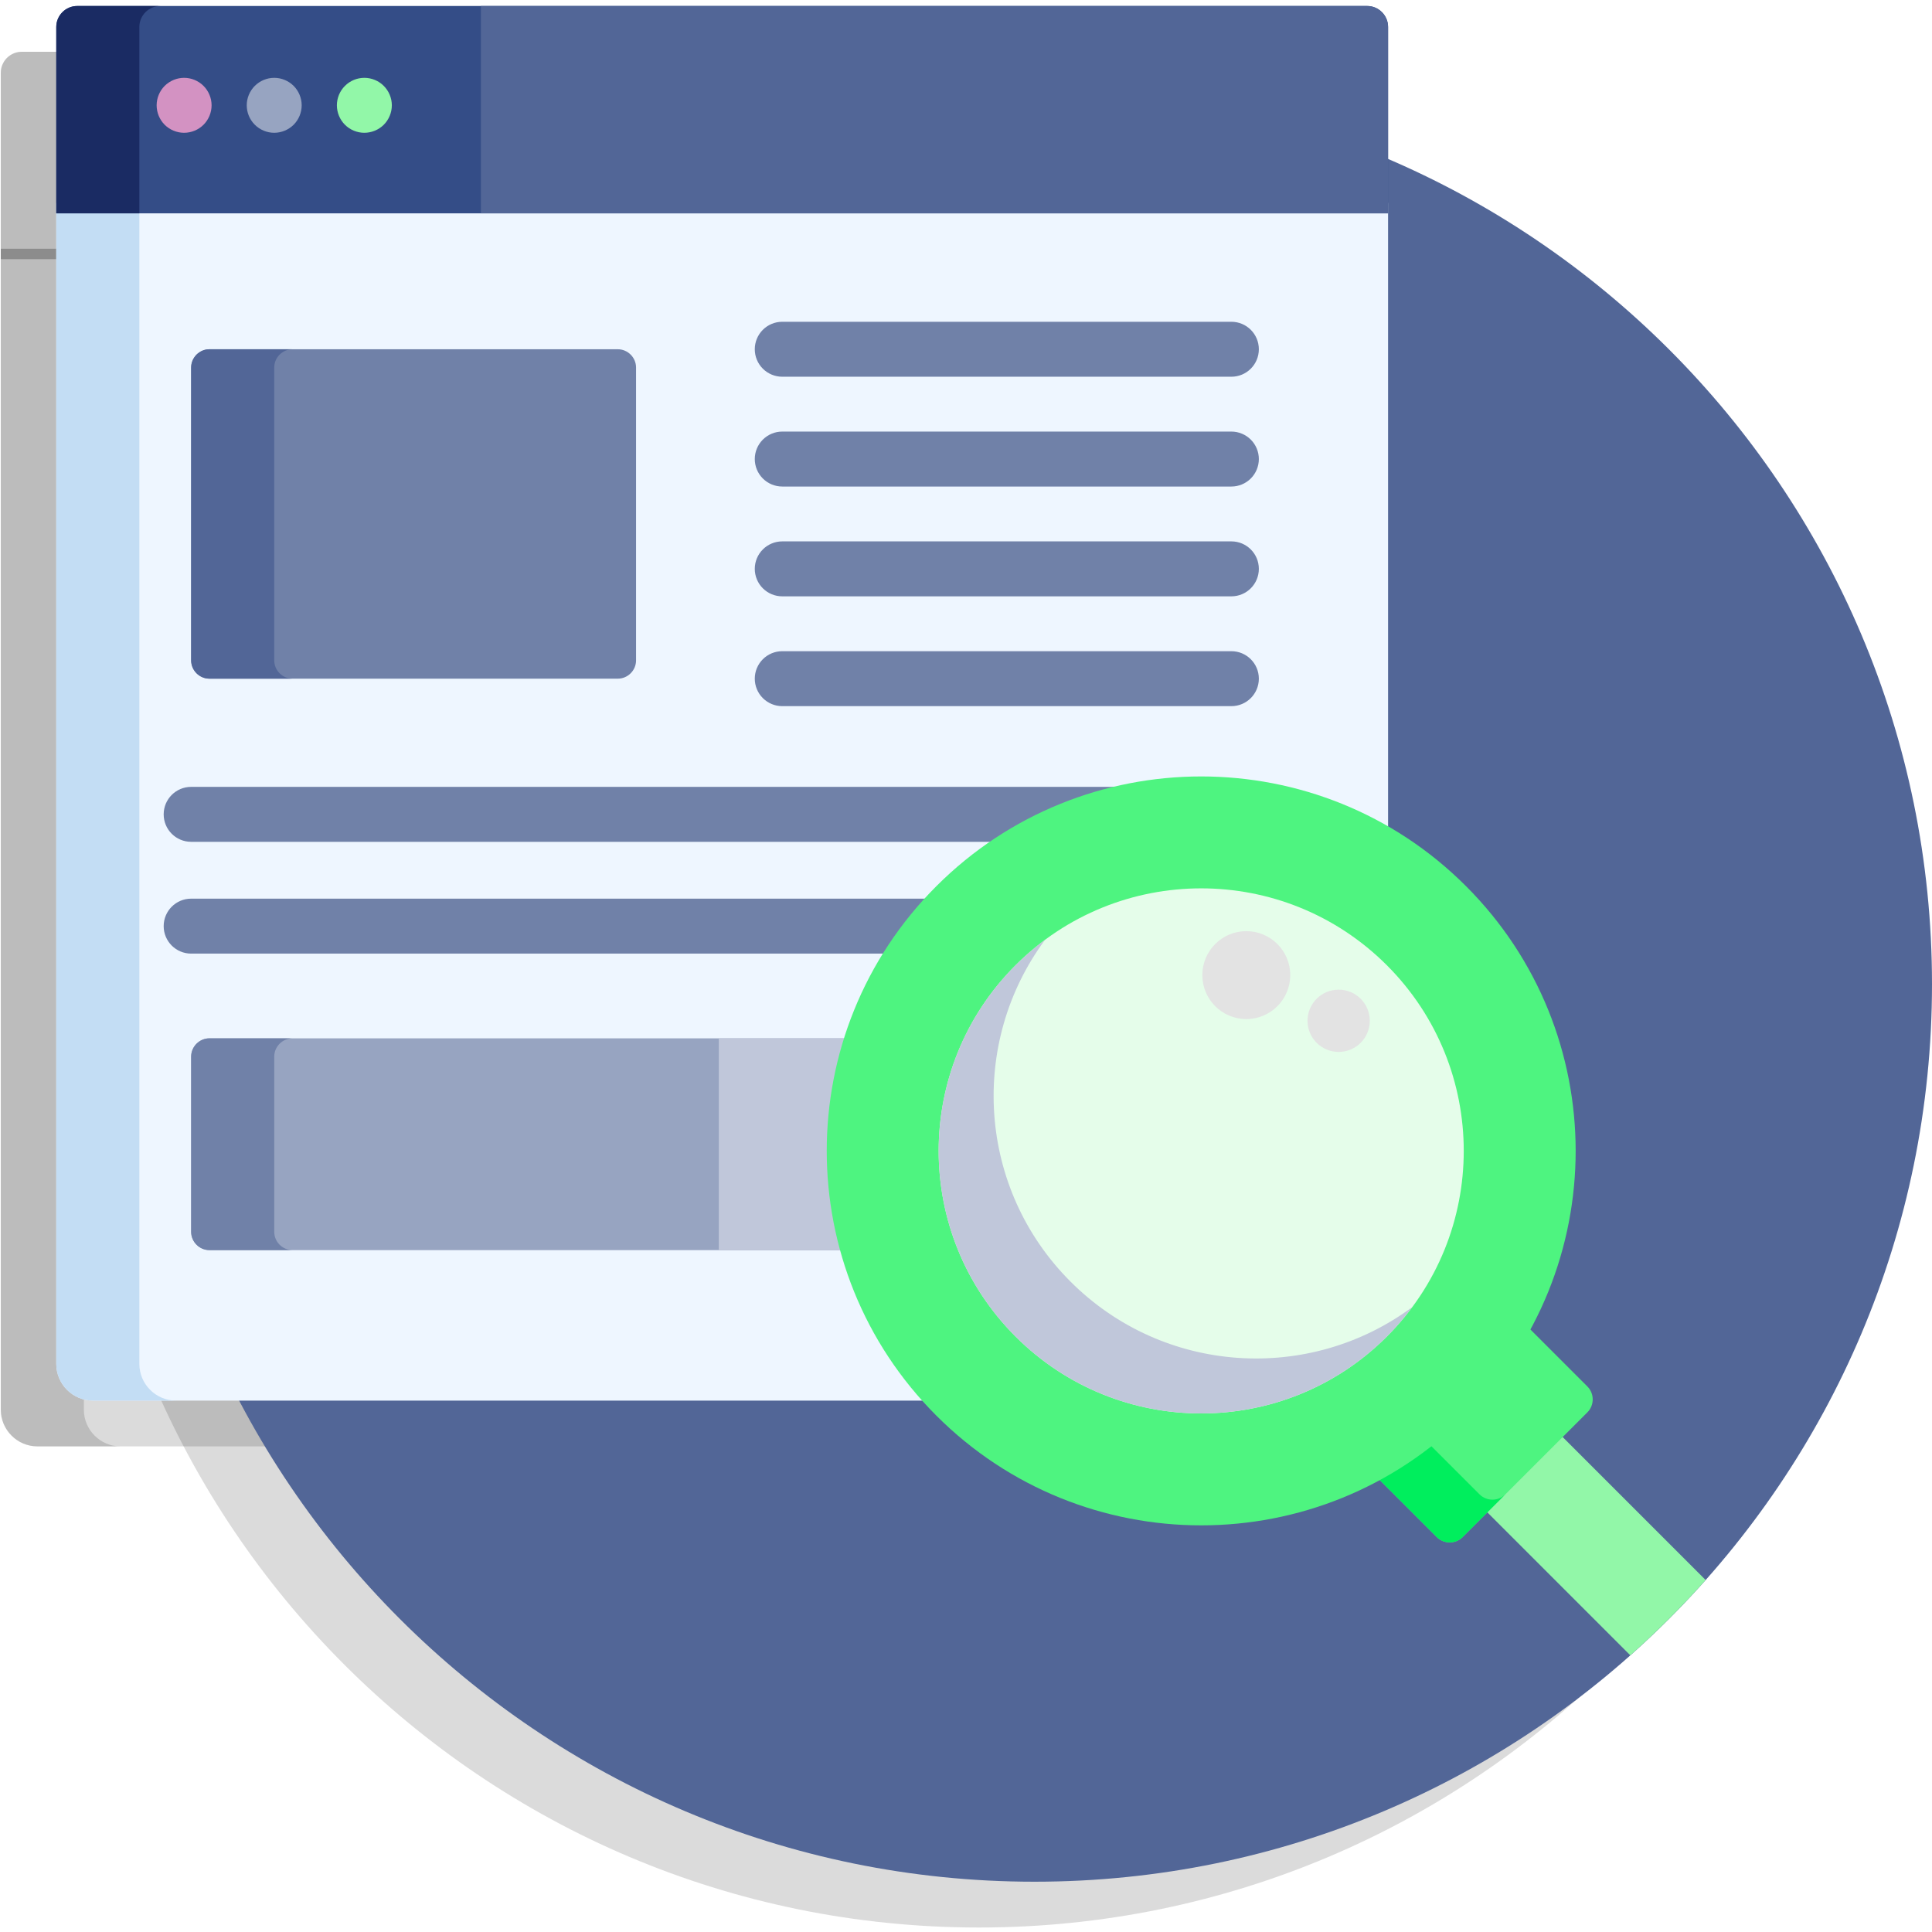 <svg width="309" height="309" viewBox="0 0 309 309" fill="none" xmlns="http://www.w3.org/2000/svg">
<g clip-path="url(#clip0_538_386)">
<path d="M156.571 308.282C235.854 308.282 300.126 244.011 300.126 164.728C300.126 85.445 235.854 21.173 156.571 21.173C77.288 21.173 13.017 85.445 13.017 164.728C13.017 244.011 77.288 308.282 156.571 308.282Z" fill="#131313" fill-opacity="0.15"/>
<path d="M141.723 149.878C152.815 138.787 167.561 132.679 183.244 132.679C193.929 132.679 204.177 135.516 213.132 140.83V39.784H0.126V225.474C0.126 228.696 2.763 231.333 5.985 231.333H140.203C118.845 208.337 119.35 172.252 141.723 149.878Z" fill="#131313" fill-opacity="0.15"/>
<path d="M13.415 225.474V39.784H0.126V225.474C0.126 228.696 2.763 231.333 5.985 231.333H19.274C16.052 231.333 13.415 228.696 13.415 225.474Z" fill="#131313" fill-opacity="0.15"/>
<path d="M209.783 8.282H3.475C1.633 8.282 0.126 9.79 0.126 11.632V41.445H213.132V11.632C213.132 9.79 211.625 8.282 209.783 8.282Z" fill="#131313" fill-opacity="0.15"/>
<path d="M16.764 8.282H3.475C1.633 8.282 0.126 9.79 0.126 11.632V41.445H13.415V11.632C13.415 9.79 14.922 8.282 16.764 8.282Z" fill="#131313" fill-opacity="0.15"/>
<path d="M92.856 112.94C92.856 114.551 91.538 115.869 89.927 115.869H24.628C23.017 115.869 21.698 114.551 21.698 112.94V66.112C21.698 64.501 23.017 63.182 24.628 63.182H89.926C91.537 63.182 92.856 64.501 92.856 66.112L92.856 112.94Z" fill="#131313" fill-opacity="0.15"/>
<path d="M34.987 112.94V66.112C34.987 64.501 36.306 63.182 37.917 63.182H24.628C23.017 63.182 21.698 64.501 21.698 66.112V112.94C21.698 114.551 23.017 115.869 24.628 115.869H37.917C36.306 115.869 34.987 114.551 34.987 112.94Z" fill="#131313" fill-opacity="0.15"/>
<path d="M127.362 173.393H24.628C23.017 173.393 21.698 174.711 21.698 176.322V204.335C21.698 205.947 23.017 207.265 24.628 207.265H126.725C123.634 196.186 123.845 184.371 127.362 173.393Z" fill="#131313" fill-opacity="0.15"/>
<path d="M34.987 204.335V176.322C34.987 174.711 36.306 173.393 37.917 173.393H24.628C23.017 173.393 21.698 174.711 21.698 176.322V204.335C21.698 205.947 23.017 207.265 24.628 207.265H37.917C36.306 207.265 34.987 205.947 34.987 204.335Z" fill="#131313" fill-opacity="0.15"/>
<path d="M127.362 173.393H106.093V207.265H126.725C123.634 196.186 123.844 184.371 127.362 173.393Z" fill="#131313" fill-opacity="0.15"/>
<path d="M188.068 67.577H116.239C115.073 67.577 113.955 67.114 113.131 66.29C112.307 65.466 111.844 64.348 111.844 63.182C111.844 62.017 112.307 60.899 113.131 60.075C113.955 59.251 115.073 58.788 116.239 58.788H188.068C190.496 58.788 192.463 60.755 192.463 63.182C192.463 65.609 190.496 67.577 188.068 67.577ZM188.068 85.139H116.239C115.073 85.139 113.955 84.676 113.131 83.852C112.307 83.028 111.844 81.91 111.844 80.745C111.844 79.579 112.307 78.462 113.131 77.637C113.955 76.813 115.073 76.35 116.239 76.35H188.068C189.234 76.35 190.351 76.813 191.176 77.637C192 78.462 192.463 79.579 192.463 80.745C192.463 81.91 192 83.028 191.176 83.852C190.351 84.676 189.234 85.139 188.068 85.139ZM188.068 102.702H116.239C115.073 102.702 113.955 102.239 113.131 101.415C112.307 100.59 111.844 99.473 111.844 98.307C111.844 97.142 112.307 96.024 113.131 95.2C113.955 94.376 115.073 93.913 116.239 93.913H188.068C190.496 93.913 192.463 95.88 192.463 98.307C192.463 100.734 190.496 102.702 188.068 102.702ZM188.068 120.264H116.239C115.073 120.264 113.955 119.801 113.131 118.977C112.307 118.153 111.844 117.035 111.844 115.869C111.844 114.704 112.307 113.586 113.131 112.762C113.955 111.938 115.073 111.475 116.239 111.475H188.068C190.496 111.475 192.463 113.442 192.463 115.869C192.463 118.296 190.496 120.264 188.068 120.264ZM175.591 133.174H21.698C19.271 133.174 17.304 135.141 17.304 137.568C17.304 139.995 19.271 141.963 21.698 141.963H151.527C158.794 137.279 167.015 134.276 175.591 133.174ZM140.582 151.053H21.698C19.271 151.053 17.304 153.021 17.304 155.448C17.304 157.875 19.271 159.842 21.698 159.842H133.722C135.724 156.701 138.021 153.758 140.582 151.053Z" fill="#131313" fill-opacity="0.15"/>
<path d="M20.572 28.562C19.413 28.562 18.281 28.093 17.461 27.278C16.642 26.45 16.181 25.332 16.178 24.167C16.178 23.012 16.646 21.882 17.461 21.062C18.288 20.239 19.406 19.775 20.572 19.773C21.727 19.773 22.863 20.241 23.678 21.062C24.498 21.882 24.967 23.013 24.967 24.167C24.967 25.327 24.498 26.458 23.678 27.278C22.852 28.097 21.736 28.558 20.572 28.562Z" fill="#131313" fill-opacity="0.15"/>
<path d="M34.983 28.562C33.819 28.56 32.702 28.096 31.878 27.272C31.055 26.449 30.591 25.332 30.589 24.167C30.589 23.012 31.058 21.882 31.877 21.062C32.698 20.241 33.828 19.773 34.983 19.773C36.15 19.775 37.268 20.239 38.095 21.062C38.909 21.882 39.378 23.013 39.378 24.167C39.378 25.322 38.909 26.458 38.095 27.272C37.268 28.095 36.15 28.559 34.983 28.562Z" fill="#131313" fill-opacity="0.15"/>
<path d="M49.4 28.562C48.24 28.562 47.109 28.093 46.295 27.278C45.472 26.451 45.009 25.334 45.006 24.167C45.007 23.002 45.471 21.885 46.295 21.061C47.118 20.238 48.235 19.774 49.4 19.773C50.555 19.773 51.691 20.241 52.506 21.062C53.326 21.882 53.795 23.013 53.795 24.167C53.795 25.327 53.326 26.458 52.506 27.278C51.679 28.096 50.564 28.557 49.4 28.562Z" fill="#131313" fill-opacity="0.15"/>
<path d="M240.225 236.333L228.181 248.378L251.874 272.072C256.122 268.297 260.144 264.275 263.919 260.027L240.225 236.333Z" fill="#131313" fill-opacity="0.15"/>
<path d="M245.006 229.07L235.024 219.089C232.305 224.18 228.847 228.84 224.763 232.918C220.623 237.058 215.973 240.503 210.955 243.196L220.918 253.158C222.057 254.298 223.921 254.298 225.061 253.158L245.006 233.213C246.145 232.074 246.145 230.21 245.006 229.07Z" fill="#131313" fill-opacity="0.15"/>
<path d="M227.753 246.322L219.233 237.802C216.631 239.83 213.861 241.634 210.954 243.195L220.917 253.157C222.056 254.297 223.92 254.297 225.06 253.157L231.896 246.321C231.346 246.869 230.601 247.176 229.825 247.177C229.048 247.177 228.303 246.869 227.753 246.322Z" fill="#131313" fill-opacity="0.15"/>
<path d="M225.592 149.049C248.98 172.437 248.98 210.358 225.592 233.747C202.204 257.133 164.284 257.134 140.894 233.746C117.506 210.358 117.507 172.437 140.894 149.049C164.284 125.66 202.204 125.66 225.592 149.049Z" fill="#131313" fill-opacity="0.15"/>
<path d="M212.937 221.09C196.539 237.488 169.951 237.488 153.551 221.089C137.153 204.692 137.152 178.103 153.551 161.704C169.949 145.306 196.538 145.307 212.936 161.704C229.335 178.104 229.335 204.691 212.937 221.09Z" fill="#131313" fill-opacity="0.15"/>
<path d="M212.937 221.09C214.407 219.619 215.767 218.041 217.005 216.369C200.566 228.56 177.246 227.206 162.34 212.3C147.435 197.396 146.081 174.075 158.271 157.636C156.6 158.875 155.022 160.234 153.551 161.704C137.152 178.103 137.153 204.691 153.551 221.089C169.951 237.488 196.539 237.488 212.937 221.09Z" fill="#131313" fill-opacity="0.15"/>
<path d="M209.783 8.282H68.043V41.445H213.132V11.632C213.132 9.79 211.625 8.282 209.783 8.282Z" fill="#131313" fill-opacity="0.15"/>
<path d="M190.456 170.312C194.339 170.312 197.487 167.164 197.487 163.281C197.487 159.397 194.339 156.249 190.456 156.249C186.573 156.249 183.425 159.397 183.425 163.281C183.425 167.164 186.573 170.312 190.456 170.312Z" fill="#131313" fill-opacity="0.15"/>
<path d="M205.228 175.568C207.978 175.568 210.208 173.338 210.208 170.587C210.208 167.837 207.978 165.607 205.228 165.607C202.477 165.607 200.247 167.837 200.247 170.587C200.247 173.338 202.477 175.568 205.228 175.568Z" fill="#131313" fill-opacity="0.15"/>
</g>
<g clip-path="url(#clip1_538_386)">
<path d="M165.445 300.958C244.728 300.958 309 236.687 309 157.404C309 78.121 244.728 13.849 165.445 13.849C86.162 13.849 21.891 78.121 21.891 157.404C21.891 236.687 86.162 300.958 165.445 300.958Z" fill="#526697"/>
<path d="M150.597 142.554C161.689 131.463 176.435 125.355 192.118 125.355C202.804 125.355 213.051 128.192 222.006 133.506V32.46H9V218.149C9 221.372 11.637 224.009 14.859 224.009H149.077C127.719 201.013 128.224 164.928 150.597 142.554Z" fill="#EEF6FF"/>
<path d="M22.289 218.149V32.46H9V218.149C9 221.372 11.637 224.009 14.859 224.009H28.148C24.926 224.009 22.289 221.372 22.289 218.149Z" fill="#C3DDF4"/>
<path d="M218.657 0.958H12.349C10.507 0.958 9 2.465 9 4.307V34.121H222.006V4.307C222.006 2.465 220.499 0.958 218.657 0.958Z" fill="#344D87"/>
<path d="M25.638 0.958H12.349C10.507 0.958 9 2.465 9 4.307V34.121H22.289V4.307C22.289 2.465 23.796 0.958 25.638 0.958Z" fill="#1A2B63"/>
<path d="M101.73 105.616C101.73 107.227 100.412 108.545 98.801 108.545H33.502C31.891 108.545 30.572 107.227 30.572 105.616V58.788C30.572 57.177 31.891 55.858 33.502 55.858H98.8C100.411 55.858 101.73 57.177 101.73 58.788L101.73 105.616Z" fill="#7081A8"/>
<path d="M43.861 105.616V58.788C43.861 57.177 45.18 55.858 46.791 55.858H33.502C31.891 55.858 30.572 57.177 30.572 58.788V105.616C30.572 107.227 31.891 108.545 33.502 108.545H46.791C45.18 108.545 43.861 107.227 43.861 105.616Z" fill="#526697"/>
<path d="M136.236 166.068H33.502C31.891 166.068 30.572 167.387 30.572 168.998V197.011C30.572 198.622 31.891 199.941 33.502 199.941H135.599C132.508 188.861 132.719 177.046 136.236 166.068Z" fill="#97A4C1"/>
<path d="M43.861 197.011V168.998C43.861 167.387 45.18 166.068 46.791 166.068H33.502C31.891 166.068 30.572 167.387 30.572 168.998V197.011C30.572 198.622 31.891 199.941 33.502 199.941H46.791C45.18 199.941 43.861 198.622 43.861 197.011Z" fill="#7081A8"/>
<path d="M136.236 166.068H114.967V199.941H135.599C132.508 188.861 132.718 177.046 136.236 166.068Z" fill="#C0C7DA"/>
<path d="M196.942 60.253H125.113C123.947 60.253 122.829 59.79 122.005 58.966C121.181 58.142 120.718 57.024 120.718 55.858C120.718 54.693 121.181 53.575 122.005 52.751C122.829 51.927 123.947 51.464 125.113 51.464H196.942C199.37 51.464 201.337 53.431 201.337 55.858C201.337 58.285 199.37 60.253 196.942 60.253ZM196.942 77.815H125.113C123.947 77.815 122.829 77.352 122.005 76.528C121.181 75.704 120.718 74.586 120.718 73.421C120.718 72.255 121.181 71.137 122.005 70.313C122.829 69.489 123.947 69.026 125.113 69.026H196.942C198.108 69.026 199.225 69.489 200.05 70.313C200.874 71.137 201.337 72.255 201.337 73.421C201.337 74.586 200.874 75.704 200.05 76.528C199.225 77.352 198.108 77.815 196.942 77.815ZM196.942 95.377H125.113C123.947 95.377 122.829 94.914 122.005 94.09C121.181 93.266 120.718 92.148 120.718 90.983C120.718 89.817 121.181 88.7 122.005 87.876C122.829 87.051 123.947 86.588 125.113 86.588H196.942C199.37 86.588 201.337 88.556 201.337 90.983C201.337 93.41 199.37 95.377 196.942 95.377ZM196.942 112.94H125.113C123.947 112.94 122.829 112.477 122.005 111.653C121.181 110.828 120.718 109.711 120.718 108.545C120.718 107.38 121.181 106.262 122.005 105.438C122.829 104.614 123.947 104.151 125.113 104.151H196.942C199.37 104.151 201.337 106.118 201.337 108.545C201.337 110.972 199.37 112.94 196.942 112.94ZM184.465 125.85H30.572C28.145 125.85 26.178 127.817 26.178 130.244C26.178 132.671 28.145 134.639 30.572 134.639H160.401C167.668 129.955 175.889 126.952 184.465 125.85ZM149.456 143.729H30.572C28.145 143.729 26.178 145.697 26.178 148.124C26.178 150.55 28.145 152.518 30.572 152.518H142.596C144.598 149.377 146.895 146.434 149.456 143.729Z" fill="#7081A8"/>
<path d="M29.446 21.238C28.287 21.238 27.155 20.769 26.335 19.954C25.516 19.125 25.055 18.008 25.052 16.843C25.052 15.688 25.52 14.558 26.335 13.738C27.162 12.915 28.28 12.451 29.446 12.448C30.601 12.448 31.737 12.917 32.552 13.738C33.372 14.558 33.841 15.689 33.841 16.843C33.841 18.003 33.372 19.134 32.552 19.954C31.726 20.773 30.61 21.234 29.446 21.238Z" fill="#D392C2"/>
<path d="M43.857 21.238C42.693 21.235 41.576 20.772 40.752 19.948C39.928 19.125 39.465 18.008 39.463 16.843C39.463 15.688 39.932 14.558 40.751 13.738C41.572 12.917 42.703 12.448 43.857 12.448C45.024 12.451 46.142 12.915 46.969 13.738C47.783 14.558 48.252 15.689 48.252 16.843C48.252 17.997 47.783 19.134 46.969 19.948C46.142 20.771 45.024 21.235 43.857 21.238Z" fill="#97A4C1"/>
<path d="M58.274 21.238C57.114 21.238 55.983 20.769 55.169 19.954C54.346 19.127 53.883 18.009 53.88 16.843C53.881 15.678 54.345 14.561 55.169 13.737C55.992 12.914 57.109 12.45 58.274 12.448C59.429 12.448 60.565 12.917 61.38 13.738C62.2 14.558 62.669 15.689 62.669 16.843C62.669 18.003 62.2 19.134 61.38 19.954C60.553 20.772 59.438 21.233 58.274 21.238Z" fill="#92F7A8"/>
<path d="M249.099 229.009L237.055 241.054L260.748 264.747C264.996 260.973 269.018 256.951 272.793 252.703L249.099 229.009Z" fill="#92F7A8"/>
<path d="M253.88 221.746L243.898 211.765C241.179 216.856 237.721 221.516 233.637 225.594C229.497 229.734 224.847 233.179 219.829 235.872L229.792 245.834C230.931 246.974 232.795 246.974 233.935 245.834L253.88 225.889C255.019 224.75 255.019 222.886 253.88 221.746Z" fill="#4EF480"/>
<path d="M236.627 238.998L228.107 230.478C225.505 232.506 222.735 234.31 219.828 235.871L229.791 245.833C230.93 246.973 232.794 246.973 233.934 245.833L240.77 238.997C240.22 239.545 239.475 239.852 238.699 239.852C237.922 239.852 237.177 239.545 236.627 238.998Z" fill="#00EE5D"/>
<path d="M234.466 141.724C257.854 165.113 257.854 203.033 234.466 226.422C211.078 249.809 173.158 249.809 149.768 226.422C126.38 203.033 126.381 165.113 149.768 141.725C173.158 118.336 211.078 118.336 234.466 141.724Z" fill="#4EF480"/>
<path d="M221.811 213.765C205.413 230.164 178.825 230.164 162.425 213.764C146.027 197.367 146.026 170.779 162.425 154.38C178.823 137.982 205.412 137.983 221.81 154.38C238.209 170.779 238.209 197.367 221.811 213.765Z" fill="#E5FDEA"/>
<path d="M221.811 213.766C223.281 212.294 224.641 210.717 225.879 209.045C209.44 221.236 186.12 219.882 171.214 204.975C156.309 190.071 154.955 166.75 167.145 150.312C165.474 151.55 163.896 152.91 162.425 154.38C146.026 170.779 146.027 197.367 162.425 213.764C178.825 230.164 205.413 230.164 221.811 213.766Z" fill="#C0C7DA"/>
<path d="M218.657 0.958H76.917V34.121H222.006V4.307C222.006 2.465 220.499 0.958 218.657 0.958Z" fill="#526697"/>
<path d="M199.33 162.988C203.213 162.988 206.361 159.84 206.361 155.956C206.361 152.073 203.213 148.925 199.33 148.925C195.447 148.925 192.299 152.073 192.299 155.956C192.299 159.84 195.447 162.988 199.33 162.988Z" fill="#E3E3E3"/>
<path d="M214.102 168.243C216.852 168.243 219.082 166.014 219.082 163.263C219.082 160.512 216.852 158.282 214.102 158.282C211.351 158.282 209.121 160.512 209.121 163.263C209.121 166.014 211.351 168.243 214.102 168.243Z" fill="#E3E3E3"/>
</g>
<defs>
<clipPath id="clip0_538_386">
<rect width="300" height="300" fill="white" transform="translate(0.126 8.282)"/>
</clipPath>
<clipPath id="clip1_538_386">
<rect width="300" height="300" fill="white" transform="translate(9 0.958)"/>
</clipPath>
</defs>
</svg>
